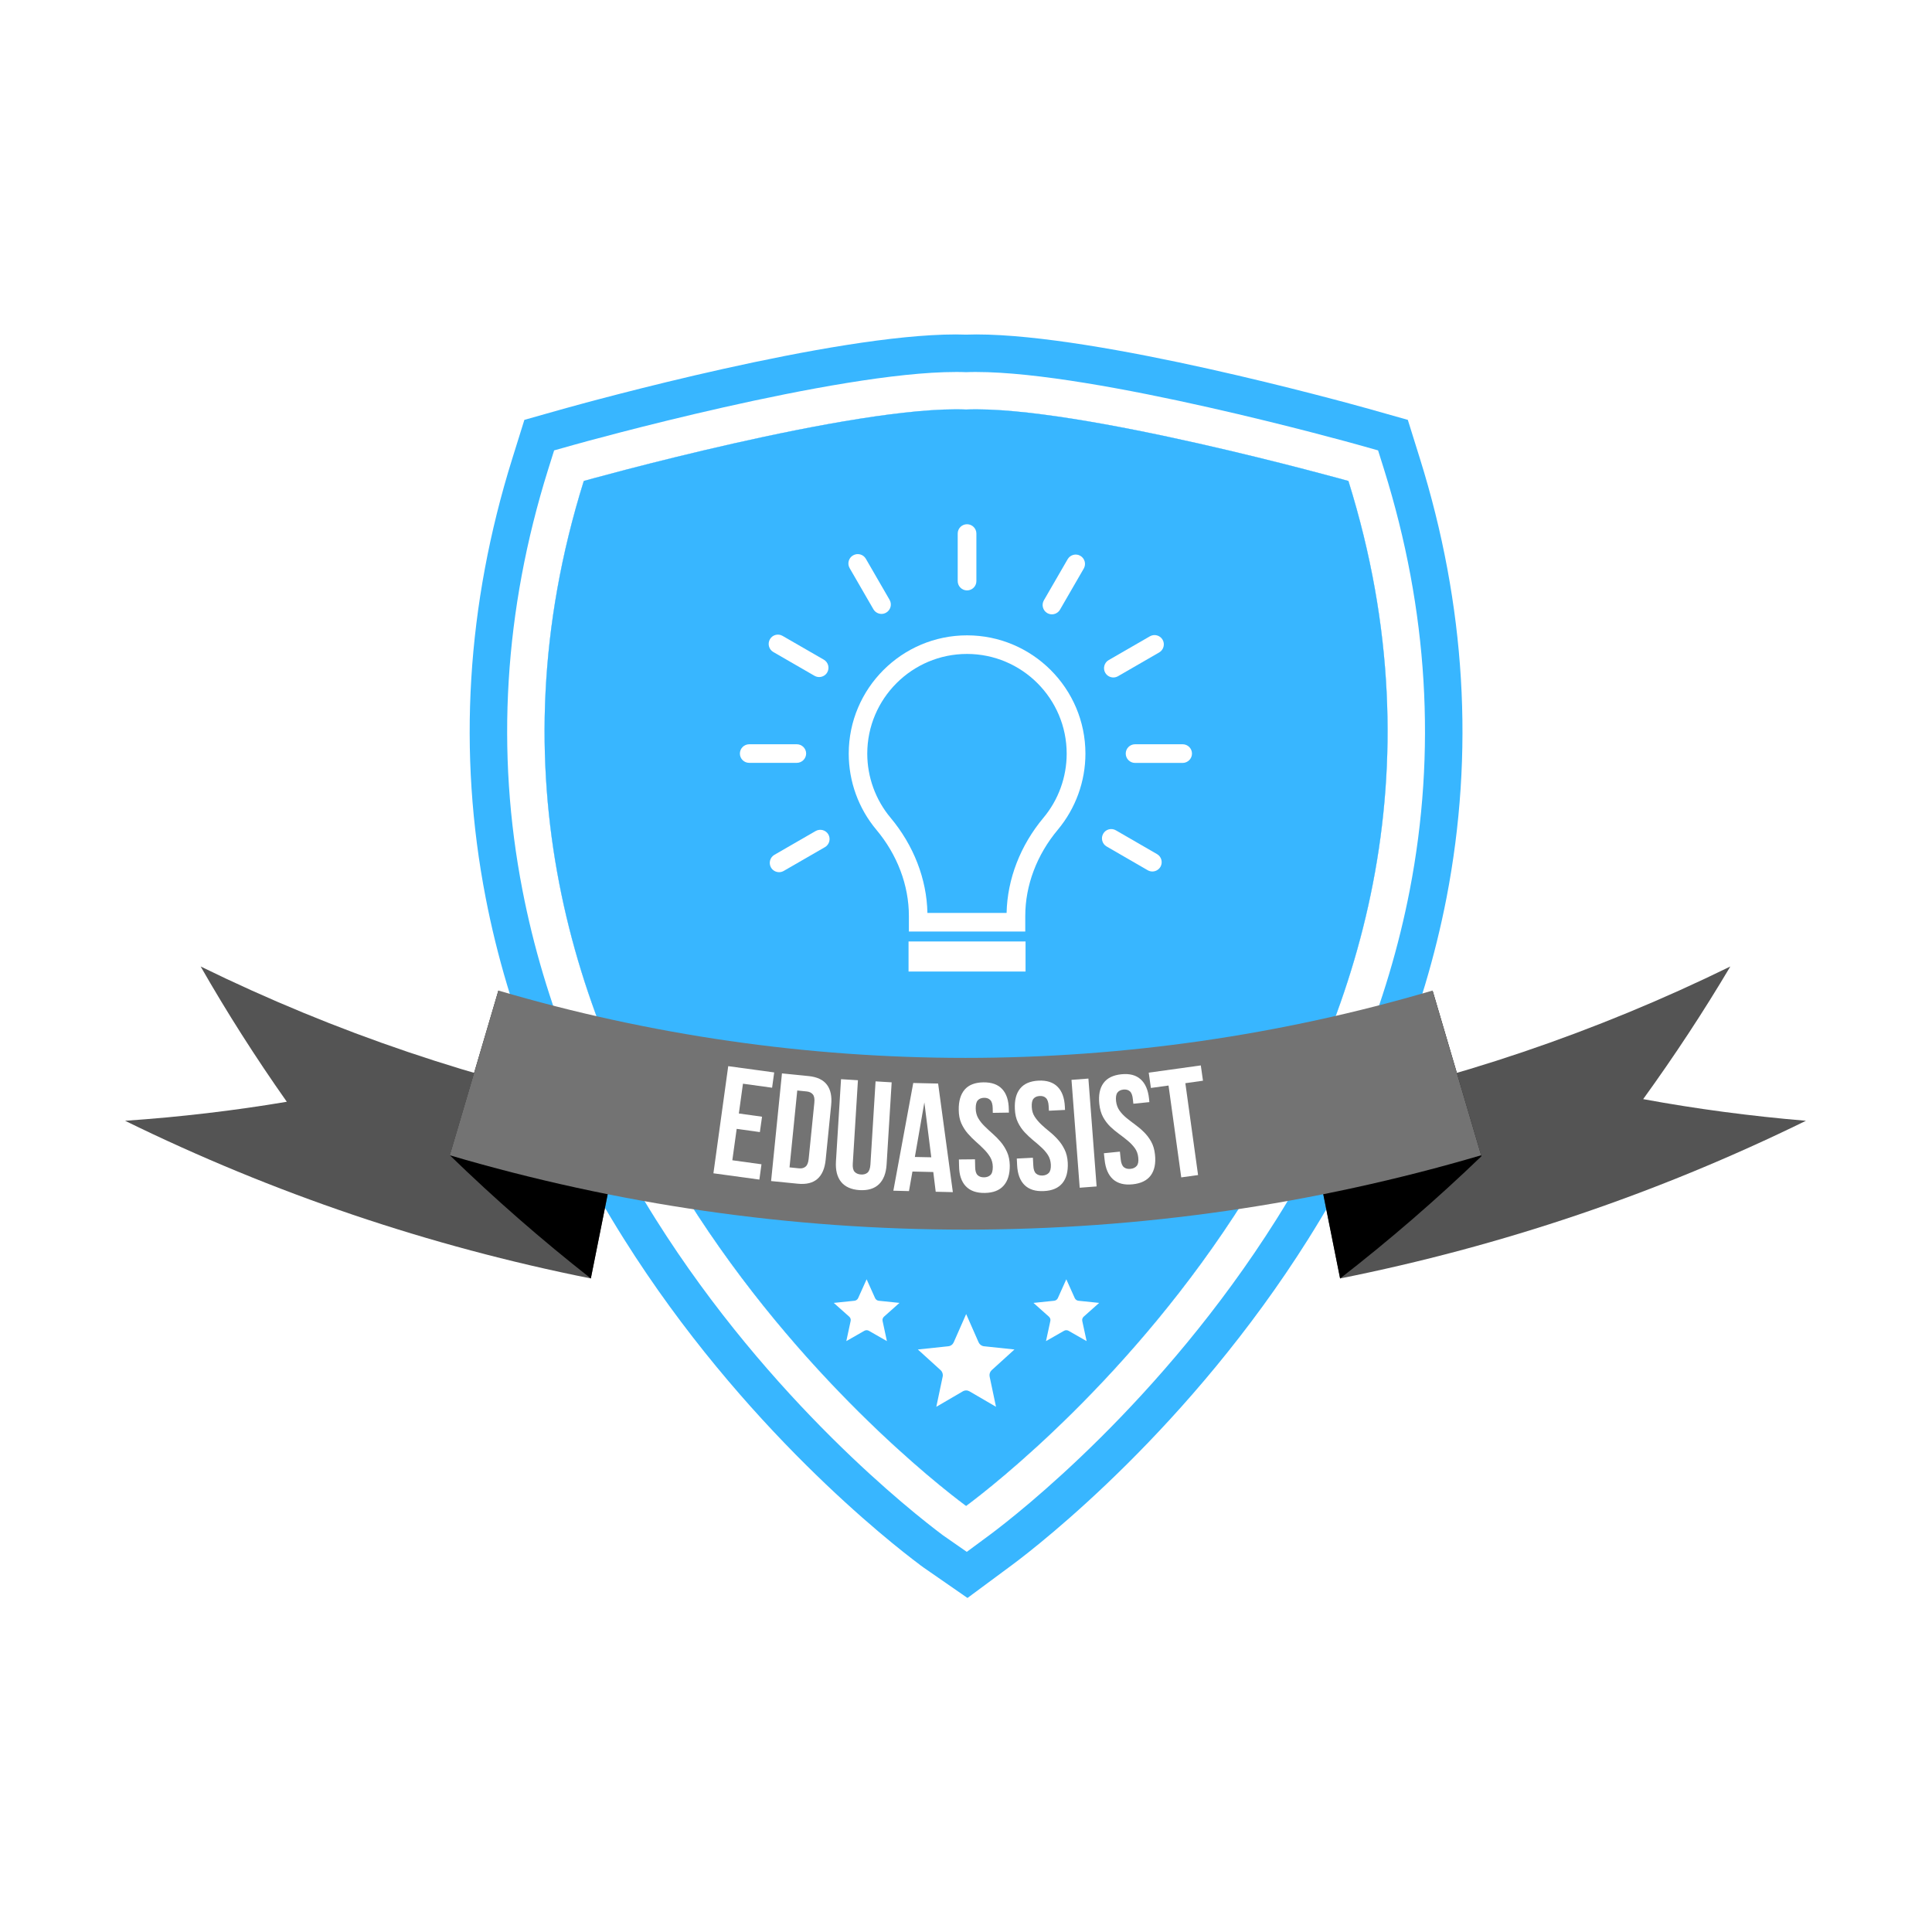 <svg xmlns="http://www.w3.org/2000/svg" xmlns:xlink="http://www.w3.org/1999/xlink" width="500" zoomAndPan="magnify" viewBox="0 0 375 375" height="500" preserveAspectRatio="xMidYMid meet" version="1.0"><defs><g/><clipPath id="439c10d393"><path d="M 91 64.914 L 284 64.914 L 284 310.164 L 91 310.164 Z M 91 64.914 " clip-rule="nonzero"/></clipPath><clipPath id="830be59cc7"><path d="M 185 101.289 L 190 101.289 L 190 115 L 185 115 Z M 185 101.289 " clip-rule="nonzero"/></clipPath><clipPath id="67ee26a02c"><path d="M 218 144 L 231.363 144 L 231.363 149 L 218 149 Z M 218 144 " clip-rule="nonzero"/></clipPath><clipPath id="ed8f002da5"><path d="M 143.613 144 L 157 144 L 157 149 L 143.613 149 Z M 143.613 144 " clip-rule="nonzero"/></clipPath><clipPath id="b736ccc515"><path d="M 24.277 187.5 L 122 187.5 L 122 248.25 L 24.277 248.25 Z M 24.277 187.5 " clip-rule="nonzero"/></clipPath><clipPath id="6ba0d14f55"><path d="M 253 187.5 L 350.527 187.5 L 350.527 248.25 L 253 248.25 Z M 253 187.5 " clip-rule="nonzero"/></clipPath><clipPath id="0d90c10d0d"><path d="M 87 192 L 122 192 L 122 248.25 L 87 248.25 Z M 87 192 " clip-rule="nonzero"/></clipPath><clipPath id="01066a9bcb"><path d="M 253 192 L 288 192 L 288 248.25 L 253 248.25 Z M 253 192 " clip-rule="nonzero"/></clipPath><clipPath id="62169b301b"><path d="M 178.156 255.059 L 196.906 255.059 L 196.906 273.059 L 178.156 273.059 Z M 178.156 255.059 " clip-rule="nonzero"/></clipPath><clipPath id="0b1181ea2a"><path d="M 161.836 248.309 L 174.586 248.309 L 174.586 260.309 L 161.836 260.309 Z M 161.836 248.309 " clip-rule="nonzero"/></clipPath><clipPath id="ab721a54f6"><path d="M 200.594 248.309 L 213.344 248.309 L 213.344 260.309 L 200.594 260.309 Z M 200.594 248.309 " clip-rule="nonzero"/></clipPath></defs><rect x="-37.5" width="450" fill="#ffffff" y="-37.5" height="450" fill-opacity="1"/><rect x="-37.5" width="450" fill="#ffffff" y="-37.5" height="450" fill-opacity="1"/><rect x="-37.5" width="450" fill="#ffffff" y="-37.5" height="450" fill-opacity="1"/><path fill="#38b6ff" d="M 261.727 93.352 C 297.293 207.188 197.082 285.133 187.863 292.035 L 187.52 292.285 C 187.426 292.227 187.328 292.152 187.176 292.035 C 177.941 285.133 77.727 207.188 113.312 93.352 C 113.312 93.352 166.008 78.59 187.52 79.488 C 209.031 78.605 261.727 93.352 261.727 93.352 Z M 261.727 93.352 " fill-opacity="1" fill-rule="nonzero"/><g clip-path="url(#439c10d393)"><path fill="#38b6ff" d="M 275.609 89.027 L 273.258 81.496 L 265.668 79.352 C 260.371 77.879 213.41 64.914 189.488 64.914 C 188.82 64.914 188.152 64.934 187.52 64.953 C 186.871 64.934 186.219 64.914 185.531 64.914 C 161.648 64.914 114.668 77.879 109.371 79.352 L 101.781 81.496 L 99.43 89.027 C 90.559 117.426 88.816 146.09 94.266 174.242 C 98.645 196.902 107.688 219.199 121.152 240.559 C 144.113 277.043 172.949 299.551 178.496 303.684 L 178.551 303.738 C 178.551 303.738 179.105 304.141 179.238 304.238 L 187.789 310.164 L 196.543 303.684 C 202.09 299.551 230.926 277.043 253.891 240.559 C 267.332 219.199 276.375 196.883 280.773 174.242 C 286.203 146.09 284.484 117.426 275.609 89.027 Z M 273.621 172.824 C 269.395 194.605 260.695 216.082 247.75 236.676 C 225.457 272.074 197.559 293.855 192.203 297.852 L 187.652 301.215 L 183.391 298.25 C 183.273 298.195 182.836 297.852 182.836 297.852 C 177.48 293.836 149.582 272.074 127.289 236.676 C 114.324 216.082 105.645 194.605 101.418 172.824 C 96.18 145.902 97.859 118.422 106.371 91.191 L 107.555 87.422 L 111.359 86.352 C 113.406 85.777 162.203 72.203 185.531 72.203 C 186.219 72.203 186.887 72.203 187.52 72.238 C 188.152 72.203 188.82 72.203 189.488 72.203 C 212.816 72.203 261.633 85.777 263.68 86.352 L 267.484 87.422 L 268.668 91.191 C 277.18 118.422 278.84 145.902 273.621 172.824 Z M 273.621 172.824 " fill-opacity="1" fill-rule="nonzero"/></g><path fill="#ffffff" d="M 187.863 292.035 L 187.52 292.285 C 187.426 292.227 187.328 292.152 187.176 292.035 C 177.941 285.133 77.727 207.188 113.312 93.352 C 113.312 93.352 166.008 78.59 187.52 79.488 C 209.031 78.605 261.727 93.352 261.727 93.352 C 297.293 207.188 197.082 285.133 187.863 292.035 Z M 187.863 292.035 " fill-opacity="1" fill-rule="nonzero"/><path fill="#38b6ff" d="M 187.863 292.035 L 187.52 292.285 C 187.426 292.227 187.328 292.152 187.176 292.035 C 177.941 285.133 77.727 207.188 113.312 93.352 C 113.312 93.352 166.008 78.59 187.52 79.488 C 209.031 78.605 261.727 93.352 261.727 93.352 C 297.293 207.188 197.082 285.133 187.863 292.035 Z M 187.863 292.035 " fill-opacity="1" fill-rule="nonzero"/><path fill="#ffffff" d="M 198.992 180.805 L 176.414 180.805 L 176.414 177.785 C 176.414 171.852 174.176 165.906 170.094 161.047 C 166.633 156.914 164.738 151.68 164.738 146.285 C 164.738 133.629 175.047 123.32 187.703 123.32 C 200.371 123.32 210.68 133.629 210.68 146.285 C 210.68 151.68 208.773 156.914 205.324 161.047 C 201.246 165.906 199.004 171.852 199.004 177.785 L 199.004 180.805 Z M 180.012 177.195 L 195.379 177.195 C 195.527 170.617 198.051 164.082 202.535 158.727 C 205.445 155.25 207.043 150.836 207.043 146.285 C 207.043 135.613 198.359 126.93 187.691 126.93 C 177.02 126.93 168.336 135.613 168.336 146.285 C 168.336 150.82 169.945 155.25 172.859 158.727 C 177.34 164.082 179.879 170.617 180.012 177.195 Z M 180.012 177.195 " fill-opacity="1" fill-rule="nonzero"/><path fill="#ffffff" d="M 176.348 182.738 L 199.059 182.738 L 199.059 188.574 L 176.348 188.574 Z M 176.348 182.738 " fill-opacity="1" fill-rule="nonzero"/><g clip-path="url(#830be59cc7)"><path fill="#ffffff" d="M 187.703 114.598 C 186.711 114.598 185.891 113.793 185.891 112.785 L 185.891 103.562 C 185.891 102.559 186.695 101.754 187.703 101.754 C 188.695 101.754 189.516 102.559 189.516 103.562 L 189.516 112.797 C 189.516 113.793 188.695 114.598 187.703 114.598 Z M 187.703 114.598 " fill-opacity="1" fill-rule="nonzero"/></g><path fill="#ffffff" d="M 204.172 119.242 C 203.863 119.242 203.555 119.16 203.273 119 C 202.414 118.504 202.117 117.387 202.613 116.527 L 207.23 108.543 C 207.727 107.684 208.828 107.375 209.699 107.887 C 210.559 108.383 210.855 109.496 210.359 110.355 L 205.742 118.34 C 205.406 118.918 204.789 119.242 204.172 119.242 Z M 204.172 119.242 " fill-opacity="1" fill-rule="nonzero"/><path fill="#ffffff" d="M 216.102 131.496 C 215.484 131.496 214.867 131.172 214.531 130.594 C 214.035 129.734 214.332 128.621 215.191 128.125 L 223.191 123.508 C 224.047 123.012 225.164 123.309 225.66 124.168 C 226.156 125.023 225.859 126.141 225 126.637 L 217.004 131.254 C 216.719 131.414 216.41 131.496 216.102 131.496 Z M 216.102 131.496 " fill-opacity="1" fill-rule="nonzero"/><g clip-path="url(#67ee26a02c)"><path fill="#ffffff" d="M 229.551 148.082 L 220.316 148.082 C 219.324 148.082 218.504 147.277 218.504 146.27 C 218.504 145.277 219.312 144.461 220.316 144.461 L 229.551 144.461 C 230.543 144.461 231.363 145.266 231.363 146.27 C 231.363 147.266 230.543 148.082 229.551 148.082 Z M 229.551 148.082 " fill-opacity="1" fill-rule="nonzero"/></g><path fill="#ffffff" d="M 223.672 169.156 C 223.363 169.156 223.055 169.074 222.773 168.914 L 214.789 164.297 C 213.93 163.801 213.633 162.688 214.129 161.828 C 214.625 160.953 215.727 160.66 216.598 161.168 L 224.586 165.785 C 225.445 166.281 225.738 167.398 225.242 168.254 C 224.895 168.832 224.289 169.156 223.672 169.156 Z M 223.672 169.156 " fill-opacity="1" fill-rule="nonzero"/><path fill="#ffffff" d="M 171.102 119.16 C 170.484 119.16 169.867 118.836 169.531 118.262 L 164.914 110.273 C 164.418 109.402 164.711 108.289 165.586 107.793 C 166.457 107.297 167.559 107.59 168.055 108.449 L 172.672 116.434 C 173.168 117.293 172.871 118.41 172.012 118.906 C 171.719 119.078 171.41 119.16 171.102 119.16 Z M 171.102 119.16 " fill-opacity="1" fill-rule="nonzero"/><path fill="#ffffff" d="M 158.996 131.414 C 158.688 131.414 158.375 131.332 158.094 131.172 L 150.098 126.555 C 149.238 126.059 148.941 124.945 149.438 124.086 C 149.934 123.215 151.035 122.918 151.906 123.43 L 159.906 128.043 C 160.766 128.543 161.062 129.656 160.566 130.516 C 160.23 131.09 159.625 131.414 158.996 131.414 Z M 158.996 131.414 " fill-opacity="1" fill-rule="nonzero"/><g clip-path="url(#ed8f002da5)"><path fill="#ffffff" d="M 154.645 148.07 L 145.426 148.07 C 144.418 148.07 143.613 147.266 143.613 146.27 C 143.613 145.277 144.418 144.461 145.426 144.461 L 154.66 144.461 C 155.652 144.461 156.473 145.266 156.473 146.27 C 156.457 147.266 155.652 148.07 154.645 148.07 Z M 154.645 148.07 " fill-opacity="1" fill-rule="nonzero"/></g><path fill="#ffffff" d="M 151.223 169.289 C 150.605 169.289 149.988 168.969 149.652 168.391 C 149.156 167.52 149.453 166.418 150.309 165.922 L 158.309 161.305 C 159.184 160.809 160.281 161.102 160.781 161.961 C 161.277 162.82 160.98 163.934 160.121 164.43 L 152.121 169.047 C 151.84 169.207 151.531 169.289 151.223 169.289 Z M 151.223 169.289 " fill-opacity="1" fill-rule="nonzero"/><g clip-path="url(#b736ccc515)"><path fill="#545454" d="M 114.68 248.148 C 83.219 241.859 53.086 231.656 24.277 217.543 C 35 216.805 45.465 215.574 55.668 213.852 C 49.602 205.238 44.027 196.488 38.949 187.594 C 65.168 200.438 92.59 209.719 121.219 215.445 C 119.039 226.352 116.859 237.25 114.68 248.148 Z M 114.68 248.148 " fill-opacity="1" fill-rule="nonzero"/></g><g clip-path="url(#6ba0d14f55)"><path fill="#545454" d="M 350.531 217.543 C 321.719 231.656 291.578 241.859 260.113 248.148 C 257.934 237.254 255.754 226.352 253.574 215.445 C 282.207 209.723 309.633 200.438 335.855 187.594 C 330.688 196.309 325.047 204.895 318.938 213.34 C 329.184 215.23 339.715 216.629 350.531 217.543 Z M 350.531 217.543 " fill-opacity="1" fill-rule="nonzero"/></g><g clip-path="url(#0d90c10d0d)"><path fill="#000000" d="M 114.68 248.148 C 105.137 240.66 96.016 232.691 87.316 224.238 C 90.461 213.578 93.602 202.922 96.746 192.262 C 104.488 200.438 112.648 208.172 121.23 215.461 C 119.047 226.355 116.859 237.25 114.68 248.148 Z M 114.68 248.148 " fill-opacity="1" fill-rule="nonzero"/></g><g clip-path="url(#01066a9bcb)"><path fill="#000000" d="M 287.543 224.43 C 278.82 232.82 269.676 240.73 260.113 248.152 C 257.934 237.258 255.754 226.355 253.574 215.449 C 262.172 208.23 270.352 200.562 278.117 192.453 Z M 287.543 224.43 " fill-opacity="1" fill-rule="nonzero"/></g><path fill="#737373" d="M 287.488 224.238 C 279.371 226.629 271.184 228.723 262.918 230.527 C 254.652 232.332 246.332 233.836 237.957 235.043 C 229.586 236.25 221.18 237.156 212.742 237.762 C 204.305 238.367 195.855 238.668 187.395 238.668 C 178.934 238.668 170.484 238.367 162.047 237.762 C 153.609 237.156 145.203 236.25 136.832 235.043 C 128.457 233.836 120.137 232.332 111.875 230.527 C 103.609 228.723 95.418 226.629 87.301 224.238 C 90.445 213.578 93.59 202.922 96.73 192.262 C 104.082 194.426 111.5 196.328 118.988 197.961 C 126.473 199.594 134.008 200.957 141.594 202.051 C 149.18 203.145 156.793 203.965 164.434 204.512 C 172.078 205.062 179.73 205.336 187.395 205.336 C 195.059 205.336 202.711 205.062 210.355 204.512 C 217.996 203.965 225.613 203.145 233.195 202.051 C 240.781 200.957 248.316 199.594 255.805 197.961 C 263.289 196.328 270.711 194.426 278.059 192.262 C 281.207 202.918 284.348 213.574 287.488 224.238 Z M 287.488 224.238 " fill-opacity="1" fill-rule="nonzero"/><g clip-path="url(#62169b301b)"><path fill="#ffffff" d="M 187.531 255.059 L 189.945 260.539 C 190.039 260.75 190.184 260.93 190.367 261.066 C 190.555 261.203 190.77 261.285 190.996 261.309 L 196.906 261.934 L 192.488 265.945 C 192.32 266.102 192.195 266.297 192.121 266.516 C 192.051 266.734 192.039 266.969 192.086 267.195 L 193.324 273.059 L 188.18 270.059 C 187.984 269.945 187.758 269.883 187.531 269.883 C 187.301 269.883 187.078 269.945 186.883 270.059 L 181.738 273.059 L 182.973 267.195 C 183.023 266.969 183.008 266.734 182.938 266.516 C 182.867 266.297 182.742 266.102 182.57 265.945 L 178.156 261.934 L 184.066 261.309 C 184.293 261.285 184.508 261.203 184.691 261.066 C 184.879 260.93 185.023 260.75 185.117 260.539 Z M 187.531 255.059 " fill-opacity="1" fill-rule="evenodd"/></g><g clip-path="url(#0b1181ea2a)"><path fill="#ffffff" d="M 168.211 248.309 L 169.852 251.961 C 169.914 252.102 170.012 252.223 170.141 252.312 C 170.266 252.402 170.41 252.461 170.566 252.477 L 174.586 252.891 L 171.582 255.566 C 171.465 255.668 171.379 255.801 171.332 255.945 C 171.285 256.094 171.273 256.25 171.309 256.398 L 172.148 260.309 L 168.652 258.309 C 168.516 258.23 168.363 258.191 168.211 258.191 C 168.055 258.191 167.902 258.23 167.766 258.309 L 164.27 260.309 L 165.109 256.398 C 165.145 256.25 165.133 256.094 165.086 255.945 C 165.039 255.801 164.953 255.668 164.836 255.566 L 161.832 252.891 L 165.852 252.477 C 166.008 252.461 166.152 252.402 166.277 252.312 C 166.406 252.223 166.504 252.102 166.566 251.961 Z M 168.211 248.309 " fill-opacity="1" fill-rule="evenodd"/></g><g clip-path="url(#ab721a54f6)"><path fill="#ffffff" d="M 206.969 248.309 L 208.609 251.961 C 208.676 252.102 208.773 252.223 208.898 252.312 C 209.023 252.402 209.172 252.461 209.328 252.477 L 213.344 252.891 L 210.34 255.566 C 210.227 255.668 210.141 255.801 210.09 255.945 C 210.043 256.094 210.035 256.25 210.066 256.398 L 210.91 260.309 L 207.41 258.309 C 207.277 258.23 207.125 258.191 206.969 258.191 C 206.812 258.191 206.66 258.23 206.527 258.309 L 203.027 260.309 L 203.871 256.398 C 203.902 256.25 203.895 256.094 203.848 255.945 C 203.797 255.801 203.711 255.668 203.598 255.566 L 200.594 252.891 L 204.613 252.477 C 204.766 252.461 204.914 252.402 205.039 252.312 C 205.164 252.223 205.266 252.102 205.328 251.961 Z M 206.969 248.309 " fill-opacity="1" fill-rule="evenodd"/></g><g fill="#ffffff" fill-opacity="1"><g transform="translate(137.286, 227.565)"><g><path d="M 6.125 -11.438 L 10.625 -10.812 L 10.203 -7.828 L 5.703 -8.453 L 4.859 -2.359 L 10.516 -1.578 L 10.109 1.391 L 1.188 0.172 L 4.062 -20.625 L 12.984 -19.406 L 12.578 -16.438 L 6.922 -17.219 Z M 6.125 -11.438 "/></g></g></g><g fill="#ffffff" fill-opacity="1"><g transform="translate(148.466, 229.117)"><g><path d="M 3.312 -20.766 L 8.5 -20.25 C 10.145 -20.082 11.328 -19.52 12.047 -18.562 C 12.766 -17.602 13.035 -16.281 12.859 -14.594 L 11.797 -4.016 C 11.629 -2.328 11.098 -1.086 10.203 -0.297 C 9.305 0.492 8.035 0.805 6.391 0.641 L 1.203 0.125 Z M 6.281 -17.453 L 4.781 -2.531 L 6.625 -2.344 C 7.145 -2.289 7.566 -2.398 7.891 -2.672 C 8.223 -2.941 8.426 -3.453 8.5 -4.203 L 9.594 -15.062 C 9.676 -15.812 9.582 -16.352 9.312 -16.688 C 9.039 -17.02 8.645 -17.211 8.125 -17.266 Z M 6.281 -17.453 "/></g></g></g><g fill="#ffffff" fill-opacity="1"><g transform="translate(160.9, 230.361)"><g><path d="M 5.625 -20.688 L 4.625 -4.516 C 4.57 -3.766 4.691 -3.227 4.984 -2.906 C 5.285 -2.594 5.695 -2.422 6.219 -2.391 C 6.738 -2.359 7.16 -2.477 7.484 -2.75 C 7.805 -3.031 7.992 -3.547 8.047 -4.297 L 9.047 -20.469 L 12.172 -20.281 L 11.188 -4.328 C 11.082 -2.629 10.586 -1.352 9.703 -0.5 C 8.816 0.352 7.562 0.734 5.938 0.641 C 4.332 0.535 3.141 0.004 2.359 -0.953 C 1.586 -1.91 1.254 -3.238 1.359 -4.938 L 2.344 -20.891 Z M 5.625 -20.688 "/></g></g></g><g fill="#ffffff" fill-opacity="1"><g transform="translate(173.073, 231.114)"><g><path d="M 11.875 0.281 L 8.547 0.203 L 8.078 -3.625 L 4.031 -3.719 L 3.359 0.078 L 0.328 0 L 4.188 -20.906 L 9.016 -20.797 Z M 4.5 -6.547 L 7.688 -6.484 L 6.344 -17.141 Z M 4.5 -6.547 "/></g></g></g><g fill="#ffffff" fill-opacity="1"><g transform="translate(185.528, 231.394)"><g><path d="M 0.562 -15.969 C 0.539 -17.676 0.926 -18.988 1.719 -19.906 C 2.508 -20.82 3.719 -21.289 5.344 -21.312 C 6.957 -21.332 8.176 -20.895 9 -20 C 9.832 -19.102 10.258 -17.801 10.281 -16.094 L 10.297 -15.438 L 7.172 -15.391 L 7.156 -16.266 C 7.145 -17.023 6.992 -17.555 6.703 -17.859 C 6.41 -18.172 6.004 -18.32 5.484 -18.312 C 4.961 -18.301 4.555 -18.141 4.266 -17.828 C 3.984 -17.523 3.848 -16.992 3.859 -16.234 C 3.867 -15.516 4.035 -14.879 4.359 -14.328 C 4.691 -13.773 5.102 -13.258 5.594 -12.781 C 6.082 -12.301 6.602 -11.816 7.156 -11.328 C 7.707 -10.848 8.223 -10.32 8.703 -9.75 C 9.191 -9.176 9.602 -8.52 9.938 -7.781 C 10.27 -7.051 10.445 -6.188 10.469 -5.188 C 10.488 -3.477 10.086 -2.164 9.266 -1.25 C 8.453 -0.332 7.234 0.133 5.609 0.156 C 3.992 0.176 2.766 -0.258 1.922 -1.156 C 1.078 -2.051 0.645 -3.352 0.625 -5.062 L 0.594 -6.344 L 3.719 -6.375 L 3.75 -4.875 C 3.758 -4.113 3.922 -3.586 4.234 -3.297 C 4.547 -3.004 4.961 -2.863 5.484 -2.875 C 6.004 -2.883 6.414 -3.035 6.719 -3.328 C 7.031 -3.629 7.18 -4.16 7.172 -4.922 C 7.16 -5.641 6.988 -6.27 6.656 -6.812 C 6.32 -7.363 5.91 -7.879 5.422 -8.359 C 4.941 -8.848 4.426 -9.332 3.875 -9.812 C 3.32 -10.301 2.797 -10.832 2.297 -11.406 C 1.805 -11.977 1.395 -12.629 1.062 -13.359 C 0.738 -14.098 0.57 -14.969 0.562 -15.969 Z M 0.562 -15.969 "/></g></g></g><g fill="#ffffff" fill-opacity="1"><g transform="translate(196.985, 231.233)"><g><path d="M 0 -15.969 C -0.082 -17.676 0.254 -19 1.016 -19.938 C 1.773 -20.883 2.969 -21.398 4.594 -21.484 C 6.195 -21.555 7.426 -21.16 8.281 -20.297 C 9.145 -19.441 9.617 -18.16 9.703 -16.453 L 9.734 -15.797 L 6.609 -15.641 L 6.562 -16.516 C 6.52 -17.273 6.348 -17.801 6.047 -18.094 C 5.742 -18.395 5.336 -18.531 4.828 -18.5 C 4.305 -18.477 3.906 -18.305 3.625 -17.984 C 3.352 -17.66 3.238 -17.117 3.281 -16.359 C 3.312 -15.641 3.504 -15.008 3.859 -14.469 C 4.211 -13.938 4.633 -13.438 5.125 -12.969 C 5.625 -12.5 6.16 -12.035 6.734 -11.578 C 7.305 -11.117 7.844 -10.609 8.344 -10.047 C 8.852 -9.492 9.285 -8.852 9.641 -8.125 C 10.004 -7.406 10.211 -6.551 10.266 -5.562 C 10.348 -3.852 10 -2.523 9.219 -1.578 C 8.438 -0.629 7.238 -0.117 5.625 -0.047 C 4.008 0.035 2.758 -0.352 1.875 -1.219 C 1 -2.082 0.52 -3.367 0.438 -5.078 L 0.375 -6.359 L 3.5 -6.516 L 3.578 -5.016 C 3.609 -4.254 3.785 -3.734 4.109 -3.453 C 4.43 -3.172 4.852 -3.039 5.375 -3.062 C 5.895 -3.094 6.301 -3.266 6.594 -3.578 C 6.883 -3.891 7.016 -4.426 6.984 -5.188 C 6.941 -5.906 6.75 -6.531 6.406 -7.062 C 6.062 -7.594 5.633 -8.086 5.125 -8.547 C 4.625 -9.016 4.086 -9.477 3.516 -9.938 C 2.953 -10.406 2.41 -10.914 1.891 -11.469 C 1.379 -12.02 0.945 -12.656 0.594 -13.375 C 0.238 -14.102 0.039 -14.969 0 -15.969 Z M 0 -15.969 "/></g></g></g><g fill="#ffffff" fill-opacity="1"><g transform="translate(208.367, 230.631)"><g><path d="M -0.391 -21.031 L 2.891 -21.281 L 4.484 -0.344 L 1.203 -0.094 Z M -0.391 -21.031 "/></g></g></g><g fill="#ffffff" fill-opacity="1"><g transform="translate(214.233, 230.218)"><g><path d="M -0.859 -15.953 C -1.035 -17.648 -0.77 -18.988 -0.062 -19.969 C 0.645 -20.957 1.805 -21.535 3.422 -21.703 C 5.023 -21.867 6.273 -21.539 7.172 -20.719 C 8.078 -19.906 8.617 -18.648 8.797 -16.953 L 8.859 -16.297 L 5.75 -15.984 L 5.656 -16.844 C 5.582 -17.602 5.391 -18.117 5.078 -18.391 C 4.766 -18.672 4.348 -18.785 3.828 -18.734 C 3.305 -18.68 2.914 -18.484 2.656 -18.141 C 2.406 -17.805 2.316 -17.258 2.391 -16.5 C 2.473 -15.789 2.695 -15.176 3.062 -14.656 C 3.438 -14.133 3.891 -13.656 4.422 -13.219 C 4.953 -12.789 5.516 -12.359 6.109 -11.922 C 6.703 -11.492 7.266 -11.016 7.797 -10.484 C 8.336 -9.961 8.805 -9.348 9.203 -8.641 C 9.598 -7.941 9.848 -7.094 9.953 -6.094 C 10.129 -4.395 9.852 -3.051 9.125 -2.062 C 8.395 -1.082 7.223 -0.508 5.609 -0.344 C 4.004 -0.176 2.738 -0.5 1.812 -1.312 C 0.895 -2.133 0.348 -3.395 0.172 -5.094 L 0.031 -6.375 L 3.141 -6.688 L 3.297 -5.188 C 3.379 -4.438 3.586 -3.926 3.922 -3.656 C 4.254 -3.395 4.68 -3.289 5.203 -3.344 C 5.723 -3.395 6.125 -3.586 6.406 -3.922 C 6.688 -4.254 6.785 -4.797 6.703 -5.547 C 6.629 -6.266 6.398 -6.879 6.016 -7.391 C 5.641 -7.898 5.188 -8.375 4.656 -8.812 C 4.125 -9.258 3.562 -9.695 2.969 -10.125 C 2.383 -10.551 1.816 -11.023 1.266 -11.547 C 0.723 -12.078 0.258 -12.691 -0.125 -13.391 C -0.508 -14.098 -0.754 -14.953 -0.859 -15.953 Z M -0.859 -15.953 "/></g></g></g><g fill="#ffffff" fill-opacity="1"><g transform="translate(225.623, 229.03)"><g><path d="M -2.656 -20.828 L 7.453 -22.234 L 7.875 -19.266 L 4.453 -18.781 L 6.922 -0.953 L 3.656 -0.5 L 1.188 -18.328 L -2.234 -17.859 Z M -2.656 -20.828 "/></g></g></g></svg>